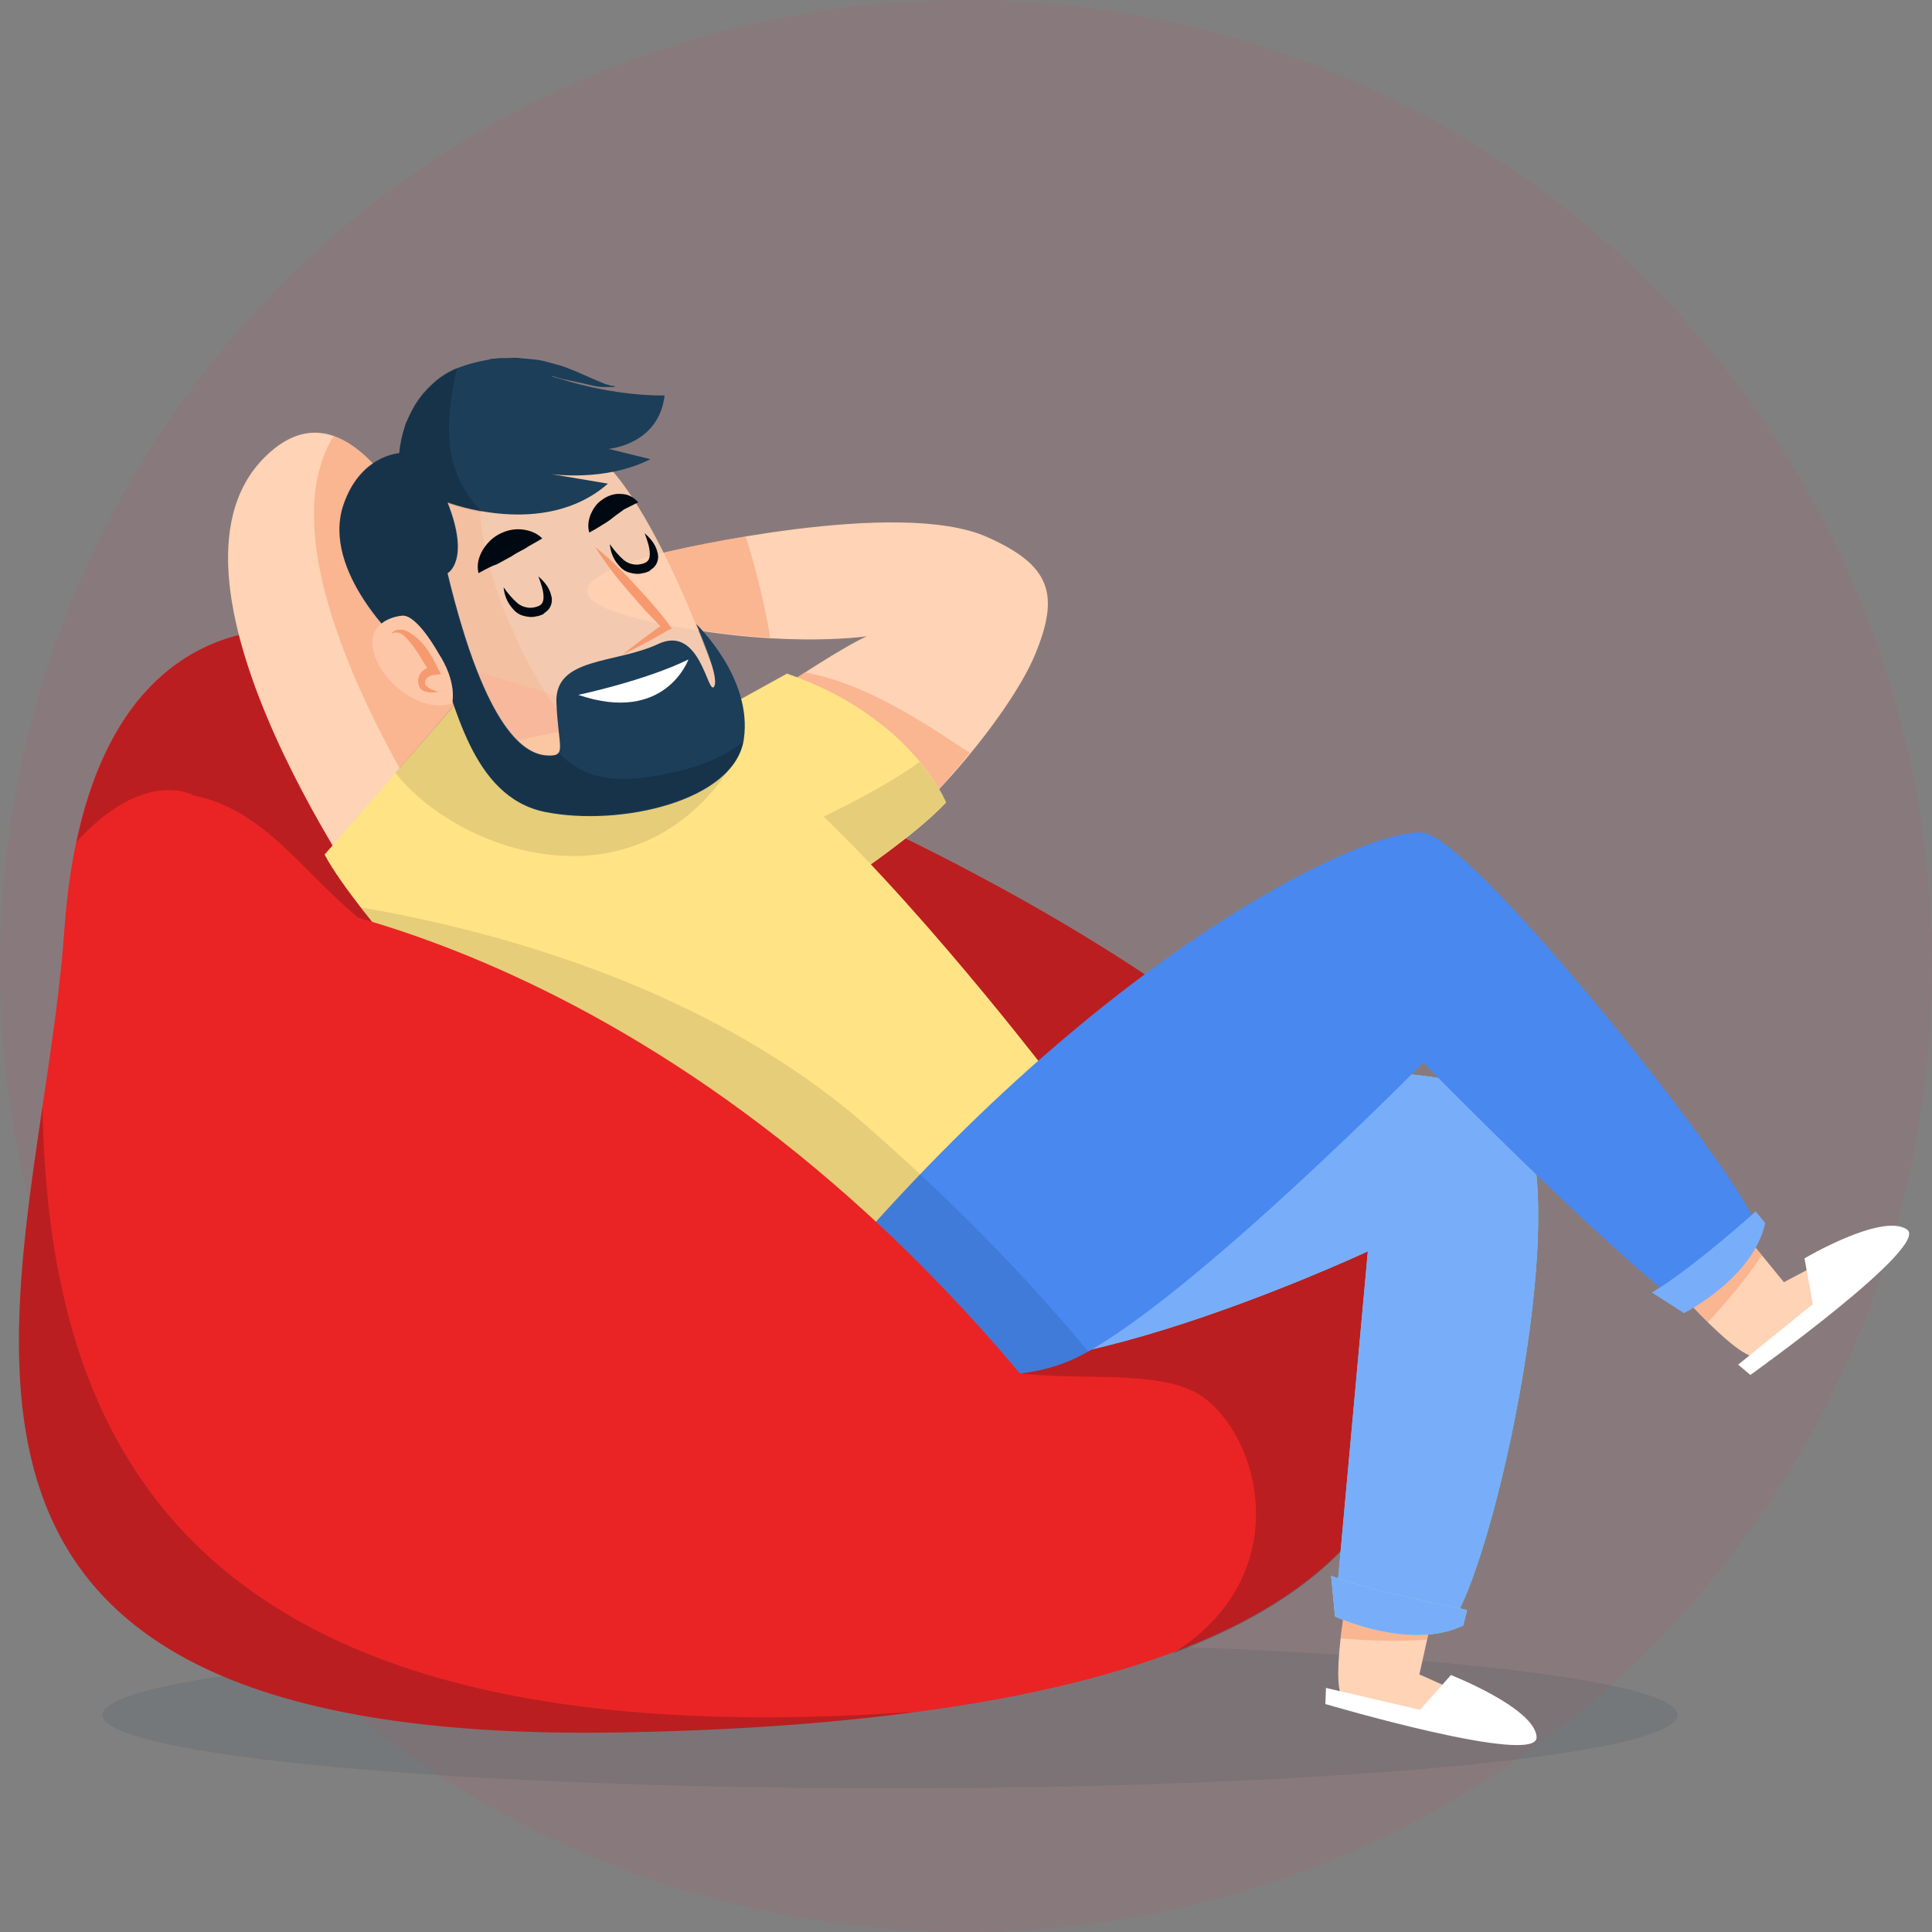 <?xml version="1.0" encoding="utf-8"?>
<!-- Generator: Adobe Illustrator 25.0.0, SVG Export Plug-In . SVG Version: 6.00 Build 0)  -->
<svg version="1.1" id="Layer_1" xmlns="http://www.w3.org/2000/svg" xmlns:xlink="http://www.w3.org/1999/xlink" x="0px" y="0px"
	 viewBox="0 0 300 300" style="enable-background:new 0 0 300 300;" xml:space="preserve">
<rect x="0" y="0" width="300" height="300" fill="#808080" stroke="none"/>
<style type="text/css">
	.st0{opacity:8.000000e-02;fill:#E13856;enable-background:new    ;}
	.st1{opacity:0.1;fill:#103248;}
	.st2{fill:#EA2424;}
	.st3{opacity:0.2;fill:#000912;}
	.st4{fill:#FFD3B5;}
	.st5{opacity:0.5;fill:#F7996F;}
	.st6{fill:#FFE385;}
	.st7{opacity:0.1;fill:#000912;}
	.st8{opacity:0.9;fill:#FFD3B5;}
	.st9{opacity:0.2;fill:#F7996F;}
	.st10{fill:#1C3E59;}
	.st11{fill:#F7996F;}
	.st12{fill:#000912;}
	.st13{fill:#FFFFFF;}
	.st14{fill:#64E1D3;}
	.st15{fill:#78ADF9;}
	.st16{fill:#8BEDE0;}
	.st17{fill:#4888EF;}
</style>
<g id="Page-1">
	<g id="For-you-and-your-partner-Copy-4">
		<g id="Group-4">
			<circle id="Mask-Copy-2" class="st0" cx="150" cy="150" r="150"/>
		</g>
	</g>
</g>
<g>
	<g>
		<ellipse class="st1" cx="138.2" cy="266.3" rx="122.3" ry="11.4"/>
		<path class="st2" d="M49.8,98.2c0,0-35.9-8.7-39.8,46.1C6.2,199.1-27.8,271.4,96.9,269c124.7-2.4,131.5-44.2,117.4-81.5
			C203.2,157.8,119.7,112.7,49.8,98.2z"/>
		<path class="st3" d="M124.1,266.6C24.8,268.5,7.5,219.5,6.6,171.9C-0.7,220.6-7.6,271,96.9,269c17.3-0.3,32.3-1.4,45.3-3.2
			C136.5,266.2,130.5,266.5,124.1,266.6z"/>
		<g>
			<path class="st3" d="M214.4,187.5c-11.2-29.7-94.6-74.7-164.5-89.3c0,0-29.6-7.2-38,32.5c10.7-11.6,18.1-7.2,18.1-7.2
				c12,2.4,17.7,13.4,28.1,20.9c29.9,21.5,65.3,47.1,86.9,64.1c10.8,8.5,29.6,2.9,39.8,7.3c10,4.3,18,28.1-2.8,41
				C223.9,241.1,224.1,213.2,214.4,187.5z"/>
		</g>
	</g>
	<g>
		<g>
			<g>
				<path class="st4" d="M59.2,143c0,0-37.8-52.4-18.1-72S77,113.8,77,113.8S73.2,134.8,59.2,143z"/>
				<path class="st5" d="M77,113.8c0,0-10.7-41-25.2-46.1c-10.9,17.8,10.4,52.8,18,64.4C75.3,123.4,77,113.8,77,113.8z"/>
			</g>
			<g>
				<g>
					<path class="st4" d="M104,85.6c0,0,35.5-8.4,49.3-2.2c9.9,4.4,11.3,8.9,7.4,18.3c-3.9,9.4-19.5,28.6-33.5,36
						c-14.1,7.4-22.9-19.2-22.9-19.2s23.2-16.5,30.3-19.7c0,0-14.6,2.2-35.3-2.7C78.6,91.1,104,85.6,104,85.6z"/>
					<path class="st5" d="M115.8,83.3c-6.9,1.1-11.8,2.3-11.8,2.3S78.6,91.1,99.3,96c7.8,1.9,14.7,2.7,20.3,3
						C118.7,93.7,117.4,88.5,115.8,83.3z"/>
					<path class="st5" d="M149.2,116c-7.4-4.9-15.5-10-24.3-11.6c-9.7,6.1-23.4,16.1-23.4,16.1s9,27.2,23.3,19.6
						c9.1-4.8,19-14.8,25.8-23.2C150.2,116.6,149.6,116.3,149.2,116z"/>
				</g>
				<g>
					<path class="st6" d="M128.4,138.9c0,0,13.3-8.6,18.5-14.3c0,0-5.3-13.3-24.7-20l-21,11.6L128.4,138.9z"/>
					<path class="st7" d="M142.8,118.3c-6.4,4.8-19.5,10.7-19.5,10.7l-14.9-16.8l-7.2,4l27.1,22.7c0,0,13.3-8.6,18.5-14.3
						C146.9,124.6,145.8,121.9,142.8,118.3z"/>
				</g>
			</g>
			<g>
				<path class="st6" d="M120,119.8c-15.7-12.5-40.1-4.8-44-3.5l-4-8.4l-21.6,24.8c2.6,4.9,9.6,13.2,10.2,13.8
					c1,5.6,33.5,48.3,63.1,56.4l37.9-37.7C161.5,165.1,137.1,133.4,120,119.8z"/>
				<path class="st7" d="M114.6,117.3c0.1-0.2,0.3-0.5,0.5-0.7c-15.5-7.9-35.7-1.6-39.2-0.4l-4-8.4L61.4,120
					C71.1,132.4,99.6,142.6,114.6,117.3z"/>
			</g>
		</g>
		<g>
			<g>
				<path class="st8" d="M63.1,77.7c0,0,19.6-15.4,29.6-7c10,8.4,19.8,38.1,19.8,38.1s-15.6,8.6-32.4,11.5
					C80.1,120.4,65.7,101,63.1,77.7z"/>
				<path class="st9" d="M85.8,109.2c-3.1-4.4-5.5-9.5-7.5-14.4c-2.4-6.1-4-12.4-3.9-19c0-0.2,0.1-0.4,0.2-0.5
					c-0.7-1.2-1.4-2.3-2.2-3.4c-5.2,2.6-9.2,5.7-9.2,5.7c2.6,23.3,17,42.7,17,42.7c5.6-1,11-2.6,15.8-4.3c-0.1,0-0.1,0-0.2,0
					C91.4,115.2,88.3,112.8,85.8,109.2z"/>
				<path class="st10" d="M108.1,96.9c0,0,3.7,8.1,2.8,9.7c-1,1.6-2.1-9.7-8.7-6.6c-6.6,3.1-16.1,2-15.8,9.1
					c0.3,7.1,1.7,8.4-1.5,8.2c-3.2-0.2-9.4-3.4-15.4-28.3c0,0,3.6-1.9,0-11c0,0,15,5.8,24.9-2.9l-8.9-1.5c0,0,8.4,1.3,15.5-2.3
					l-6.5-1.6c0,0,7.8-0.6,8.7-8.3c0,0-7.1,0.3-16.3-2.6c-0.4-0.1-0.8-0.2-1.3-0.4c0.1,0,0.2,0,0.2,0C87,58.8,88,59,89,59.2
					c1,0.2,1.9,0.4,2.7,0.6c0.8,0.2,1.5,0.3,2.1,0.3c0.3,0,0.6,0,0.8,0c0.1,0,0.2,0,0.3,0c0.1,0,0.2,0,0.3,0
					c0.3-0.1,0.5-0.1,0.5-0.1s-0.2,0-0.5-0.1c-0.1,0-0.2,0-0.3,0c-0.1,0-0.2-0.1-0.3-0.1c-0.2-0.1-0.5-0.1-0.7-0.2
					c-0.5-0.2-1.2-0.5-1.9-0.8c-0.7-0.3-1.6-0.7-2.5-1.1c-0.5-0.2-1-0.4-1.5-0.6c-0.5-0.2-1.1-0.4-1.6-0.5c-0.6-0.2-1.2-0.3-1.8-0.5
					c-0.3-0.1-0.6-0.1-0.9-0.2c-0.3,0-0.6-0.1-1-0.1c-0.6-0.1-1.3-0.1-2-0.2c-0.7-0.1-1.4,0-2,0l-0.5,0l-0.5,0
					c-0.4,0-0.7,0.1-1.1,0.1c-0.2,0-0.4,0-0.5,0.1l-0.5,0.1l-1,0.2c-1.4,0.3-2.8,0.7-4.1,1.3c-1.3,0.6-2.5,1.4-3.5,2.4
					c-1,0.9-1.8,1.9-2.5,3c-0.6,1-1.1,2.1-1.5,3c-0.6,1.8-0.9,3.3-1,4.5c0,0,0,0.1,0,0.1c0,0-6.1,0.3-8.7,8.1
					c-3.4,10.3,8.9,21.5,8.9,21.5s2.9-3.7,5.7,2.4c2.8,6.1,5.1,21.4,16.8,23.7c11.6,2.3,29.4-1.7,30.8-11.3
					C116.9,105.2,108.1,96.9,108.1,96.9z"/>
				<path class="st3" d="M105.1,119.8c-4.7,1.1-10.6,2.1-15.1-0.4c-1.3-0.7-2.4-1.6-3.3-2.6c-0.2,0.5-0.8,0.6-1.9,0.6
					c-3.2-0.2-9.4-3.4-15.4-28.3c0,0,3.6-1.9,0-11c0,0,2.2,0.8,5.4,1.4c-2.3-2.4-4-5.4-4.6-8.3c-1-4.7-0.3-9.5,0.8-14.1
					c-0.2,0.1-0.4,0.2-0.5,0.2c-1.3,0.6-2.5,1.4-3.5,2.4c-1,0.9-1.8,1.9-2.5,3c-0.6,1-1.1,2.1-1.5,3c-0.6,1.8-0.9,3.3-1,4.5
					c0,0,0,0.1,0,0.1c0,0-6.1,0.3-8.7,8.1c-3.4,10.3,8.9,21.5,8.9,21.5s2.9-3.7,5.7,2.4c2.8,6.1,5.1,21.4,16.8,23.7
					c11.4,2.2,28.7-1.6,30.7-10.8C112.4,117.5,108.8,119,105.1,119.8z"/>
				<path class="st4" d="M68,101.3c0,0-3.2-5.8-5.5-5.7c-2.3,0.2-6,1.8-4.2,6.5c1.8,4.7,7.7,8.6,11.9,7.1
					C70.2,109.2,71.1,106,68,101.3z"/>
				<path class="st9" d="M68,101.3c0,0-3.2-5.8-5.5-5.7c-2.3,0.2-6,1.8-4.2,6.5c1.8,4.7,7.7,8.6,11.9,7.1
					C70.2,109.2,71.1,106,68,101.3z"/>
			</g>
			<g>
				<g>
					<path class="st11" d="M96.6,101.7c2.1-1.7,4.3-3.3,6.5-4.9l-0.1,0.9c-1-1-1.9-2-2.9-3c-0.9-1-1.8-2.1-2.7-3.1
						c-1.8-2.1-3.5-4.3-5-6.7c2.2,1.8,4.2,3.7,6.1,5.8c0.9,1,1.9,2,2.8,3.1c0.9,1,1.8,2.1,2.6,3.2l0.4,0.6l-0.6,0.3
						C101.4,99.2,99.1,100.5,96.6,101.7z"/>
				</g>
				<g>
					<path class="st12" d="M94.7,84.5c0.7,1,1.4,1.8,2.2,2.5c0.4,0.3,0.8,0.5,1.3,0.6c0.4,0.1,0.9,0.1,1.3,0c1-0.2,1.4-0.6,1.4-1.6
						c0-1-0.4-2.1-0.8-3.2c0.9,0.8,1.7,1.7,2,3c0.2,0.6,0.1,1.5-0.4,2.1c-0.2,0.3-0.6,0.5-0.9,0.8c-0.3,0.1-0.7,0.3-1,0.3
						c-0.7,0.2-1.4,0.1-2.1-0.1c-0.7-0.2-1.2-0.6-1.6-1.1C95.2,86.8,94.8,85.7,94.7,84.5z"/>
				</g>
				<g>
					<path class="st12" d="M78.2,91.2c0.7,1,1.4,1.8,2.2,2.5c0.4,0.3,0.8,0.5,1.3,0.6c0.4,0.1,0.9,0.1,1.3,0c1-0.2,1.4-0.6,1.4-1.6
						c0-1-0.4-2.1-0.8-3.2c0.9,0.8,1.7,1.7,2,3c0.2,0.6,0.1,1.5-0.4,2.1c-0.2,0.3-0.6,0.5-0.9,0.8c-0.3,0.1-0.7,0.3-1,0.3
						c-0.7,0.2-1.4,0.1-2.1-0.1c-0.7-0.2-1.2-0.6-1.6-1.1C78.7,93.5,78.3,92.3,78.2,91.2z"/>
				</g>
				<g>
					<path class="st12" d="M74.3,89c-0.3-1.3,0-2.4,0.6-3.5c0.6-1,1.4-1.9,2.5-2.5c1.1-0.6,2.3-0.9,3.5-0.8c1.2,0.1,2.4,0.5,3.3,1.4
						c-1.1,0.7-2,1.1-2.7,1.6c-0.8,0.4-1.5,0.8-2.1,1.2l-2.2,1.2C76.3,87.9,75.4,88.4,74.3,89z"/>
				</g>
				<g>
					<path class="st12" d="M91.5,82.7c-0.3-1-0.1-2,0.2-2.8c0.4-0.9,0.9-1.7,1.8-2.3c0.8-0.6,1.9-1,2.9-0.9c1.1,0,2,0.5,2.7,1.3
						c-1,0.5-1.6,0.8-2.2,1.1c-0.5,0.4-1,0.7-1.5,1.1c-0.5,0.4-1,0.8-1.7,1.2C93.1,81.8,92.4,82.2,91.5,82.7z"/>
				</g>
				<path class="st13" d="M89.8,107.9c0,0,10.4-2.2,17.1-5.5C106.9,102.4,103.3,112.5,89.8,107.9z"/>
				<g>
					<path class="st11" d="M68.1,107.4c-0.5,0.1-1.1,0.2-1.6,0.1c-0.3-0.1-0.6-0.1-0.9-0.3c-0.3-0.2-0.5-0.5-0.6-0.9
						c-0.1-0.4-0.1-0.7,0-1.1c0.1-0.4,0.3-0.7,0.5-0.9c0.5-0.5,1.1-0.7,1.8-0.9l-0.6,1c-0.4-0.7-0.8-1.4-1.2-2
						c-0.4-0.7-0.8-1.3-1.3-2c-0.5-0.6-0.9-1.2-1.5-1.7c-0.6-0.5-1.3-0.7-2-0.2c0.2-0.3,0.6-0.7,1.1-0.7c0.5-0.1,1,0,1.4,0.2
						c0.8,0.4,1.5,1,2.1,1.6c0.6,0.6,1.1,1.3,1.5,2c0.5,0.7,0.8,1.4,1.2,2.2l0.5,0.9l-1,0.1c-0.4,0-0.8,0.2-1.1,0.4
						c-0.1,0.1-0.2,0.2-0.3,0.4c-0.1,0.1-0.1,0.3-0.1,0.5c0,0.1,0,0.3,0.2,0.4c0.1,0.1,0.3,0.3,0.5,0.4
						C67.1,107.1,67.6,107.3,68.1,107.4z"/>
				</g>
			</g>
		</g>
		<g>
			<g>
				<path class="st4" d="M209.7,244.8c0,0-3.3,16.2-1.2,18.9c2.1,2.7,55.2,15.3,11.9-3.7c0,0,6.7-29.9,8.5-38.7
					C230.6,212.4,209.7,244.8,209.7,244.8z"/>
				<path class="st5" d="M208.2,254.4c4.4,0.4,8.9,0.5,13.4,0.2c2-9,6-27,7.3-33.4c1.8-8.8-19.1,23.6-19.1,23.6
					S208.7,249.6,208.2,254.4z"/>
				<path class="st13" d="M225.3,260.1l-4.8,5.4l-14.6-3.4l-0.1,2.5c0,0,33.2,9.8,32.8,5.1C238.3,265.2,225.3,260.1,225.3,260.1z"/>
				<g>
					<path class="st14" d="M161.3,169.1c0,0,63.8-8.2,73.9,2.9c10.1,11.1-3.2,72-10.2,80.6c0,0-10.9,2.7-17.5-4.4l4.9-53.9
						c0,0-60.1,28.1-72.7,13C127.2,192.2,161.3,169.1,161.3,169.1z"/>
					<path class="st15" d="M161.3,169.1c0,0,63.8-8.2,73.9,2.9c10.1,11.1-3.2,72-10.2,80.6c0,0-10.9,2.7-17.5-4.4l4.9-53.9
						c0,0-60.1,28.1-72.7,13C127.2,192.2,161.3,169.1,161.3,169.1z"/>
				</g>
				<path class="st16" d="M206.7,244.7l0.6,6.3c0,0,11.6,5.4,19.9,1.4l0.6-2.4C227.7,249.9,213.5,247.3,206.7,244.7z"/>
				<path class="st15" d="M206.7,244.7l0.6,6.3c0,0,11.6,5.4,19.9,1.4l0.6-2.4C227.7,249.9,213.5,247.3,206.7,244.7z"/>
			</g>
			<g>
				<path class="st4" d="M258.5,198.1c0,0,10.7,12.6,14.1,12.6c3.4,0,46.1-34,4.4-11.6c0,0-19.4-23.8-25.2-30.6
					S258.5,198.1,258.5,198.1z"/>
				<path class="st5" d="M265.2,205.3c3-3.2,5.9-6.7,8.4-10.4c-5.8-7.1-17.5-21.4-21.8-26.4c-5.8-6.8,6.8,29.6,6.8,29.6
					S261.7,201.9,265.2,205.3z"/>
				<path class="st17" d="M122.6,205.5c0,0,27.9,14.2,45.4,4.9c17.5-9.3,53-45.4,53-45.4s28.7,29.3,40.7,38c0,0,11.1-6.7,11.1-12.1
					s-43.6-60.5-51.8-61.6C212.8,128.2,168.6,148.1,122.6,205.5z"/>
				<path class="st15" d="M256.5,200.7l5,3.2c0,0,10.8-5.5,12.6-14l-1.5-1.8C272.7,188.1,262.5,197.2,256.5,200.7z"/>
				<path class="st13" d="M280.2,195.4l1.3,7.1l-11.6,9.4l1.9,1.6c0,0,28.1-20.1,24.3-22.6C292.2,188.3,280.2,195.4,280.2,195.4z"/>
			</g>
		</g>
	</g>
	<g>
		<path class="st7" d="M134.3,174.6C108.8,152.4,74.2,144,56,140.9c2.2,2.9,4.2,5.2,4.5,5.5c1,5.6,33.5,48.3,63.1,56.4l7.1-7
			c-2.7,3.1-5.4,6.3-8,9.7c0,0,27.9,14.2,45.4,4.9c0.3-0.2,0.6-0.3,0.9-0.5C161.4,200.7,150.2,188.5,134.3,174.6z"/>
		<path class="st2" d="M38.2,138.9c0,0,67.9,5.3,128.6,84.9C212.8,284.2,38.2,189.4,38.2,138.9z"/>
	</g>
</g>
</svg>
